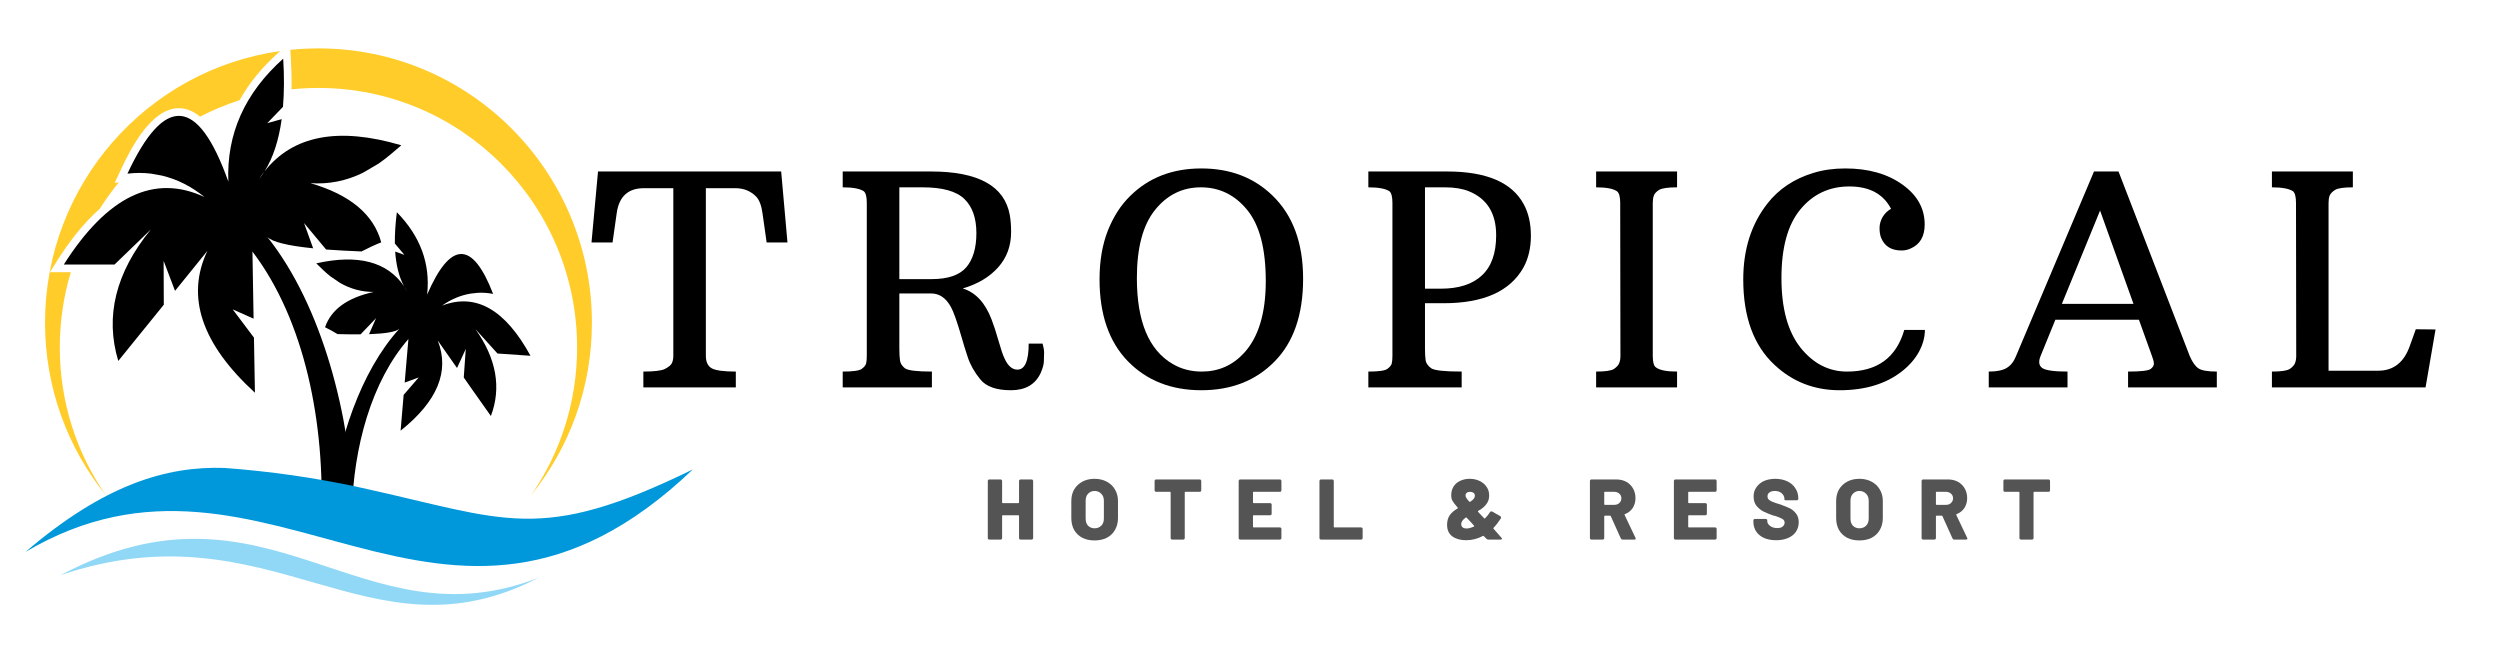 <svg xmlns="http://www.w3.org/2000/svg" xmlns:xlink="http://www.w3.org/1999/xlink" width="240" zoomAndPan="magnify" viewBox="0 0 180 48" height="64" preserveAspectRatio="xMidYMid meet" version="1.0"><defs><g/><clipPath id="f087337756"><path d="M 4 38 L 39 38 L 39 43.574 L 4 43.574 Z M 4 38 " clip-rule="nonzero"/></clipPath><clipPath id="b538a158d9"><path d="M 3 3.457 L 21 3.457 L 21 36 L 3 36 Z M 3 3.457 " clip-rule="nonzero"/></clipPath><clipPath id="a1965c0092"><path d="M 20 3.457 L 43 3.457 L 43 36 L 20 36 Z M 20 3.457 " clip-rule="nonzero"/></clipPath><clipPath id="b05fd14ab8"><path d="M 1.836 33 L 49.887 33 L 49.887 41 L 1.836 41 Z M 1.836 33 " clip-rule="nonzero"/></clipPath></defs><path fill="#000000" d="M 29.094 20.609 C 29.176 20.734 29.258 20.863 29.332 20.996 C 29.246 20.875 29.168 20.746 29.094 20.609 Z M 23.844 36.258 C 24.199 36.57 24.52 36.758 24.801 36.832 C 25 36.883 25.18 36.871 25.34 36.801 C 25.449 32.23 26.738 27.461 29.406 24.41 L 29.137 27.547 L 30.148 27.176 L 29.062 28.43 L 28.844 31.008 C 31.5 28.891 32.391 26.727 31.516 24.516 L 32.906 26.496 L 33.535 25.125 L 33.391 27.18 L 34.082 28.168 L 34.406 28.625 L 35.344 29.953 C 36.113 27.91 35.742 25.824 34.23 23.695 L 35.82 25.453 L 38.195 25.617 C 36.375 22.273 34.246 21.07 31.82 22.008 C 32.457 21.555 33.156 21.262 33.875 21.141 L 34.406 21.082 C 34.77 21.062 35.137 21.09 35.504 21.16 C 34.02 17.312 32.434 17.332 30.754 21.211 C 30.996 18.992 30.27 17.016 28.574 15.281 C 28.469 16.102 28.422 16.855 28.43 17.535 L 29.117 18.352 L 28.453 18.113 C 28.523 19.121 28.734 19.957 29.094 20.613 C 27.879 18.84 25.773 18.289 22.77 18.961 C 23.094 19.277 23.434 19.617 23.781 19.891 L 24.484 20.371 C 25.242 20.805 26.047 21.02 26.906 21.02 C 25.012 21.434 23.844 22.281 23.402 23.562 C 23.68 23.695 23.98 23.859 24.301 24.055 C 24.852 24.07 25.41 24.078 25.961 24.074 L 27.078 22.906 L 26.57 24.062 C 27.781 24.02 28.508 23.891 28.754 23.672 C 25.961 26.73 24.281 31.824 23.84 36.258 Z M 23.844 36.258 " fill-opacity="1" fill-rule="evenodd"/><g clip-path="url(#f087337756)"><path fill="#91d8f7" d="M 38.781 41.594 C 25.914 46.617 19.32 33.473 4.363 41.41 C 19.559 36.27 26.496 47.969 38.781 41.594 Z M 38.781 41.594 " fill-opacity="1" fill-rule="evenodd"/></g><path fill="#000000" d="M 19.047 12.332 C 18.906 12.512 18.77 12.699 18.641 12.898 C 18.785 12.723 18.918 12.531 19.047 12.332 Z M 25.465 36.836 C 24.887 37.27 24.383 37.527 23.945 37.609 C 23.633 37.664 23.359 37.633 23.121 37.508 C 23.426 30.5 21.945 23.066 18.176 18.113 L 18.258 22.945 L 16.754 22.273 L 18.285 24.309 L 18.355 28.277 C 14.508 24.754 13.367 21.348 14.934 18.059 L 12.602 20.941 L 11.781 18.781 L 11.793 21.941 L 10.629 23.379 L 10.086 24.047 L 8.516 25.988 C 7.547 22.777 8.328 19.621 10.863 16.52 L 8.246 19.047 L 4.594 19.047 C 7.73 14.113 11.109 12.496 14.723 14.188 C 13.797 13.43 12.758 12.906 11.668 12.645 L 10.863 12.5 C 10.305 12.434 9.738 12.434 9.176 12.504 C 11.844 6.77 14.266 6.961 16.441 13.078 C 16.301 9.652 17.621 6.703 20.391 4.223 C 20.469 5.492 20.461 6.648 20.375 7.691 L 19.242 8.867 L 20.281 8.578 C 20.07 10.113 19.66 11.367 19.047 12.336 C 21.086 9.746 24.367 9.121 28.895 10.461 C 28.367 10.918 27.812 11.398 27.25 11.785 L 26.121 12.445 C 24.922 13.031 23.664 13.277 22.352 13.188 C 25.207 14.02 26.906 15.438 27.449 17.449 C 27.012 17.621 26.539 17.84 26.027 18.105 C 25.176 18.07 24.328 18.027 23.48 17.965 L 21.891 16.059 L 22.547 17.879 C 20.699 17.691 19.598 17.418 19.246 17.059 C 23.207 22.031 25.25 30 25.469 36.836 Z M 25.465 36.836 " fill-opacity="1" fill-rule="evenodd"/><g clip-path="url(#b538a158d9)"><path fill="#ffcc29" d="M 4.305 25.016 C 4.305 23.133 4.582 21.312 5.098 19.598 L 3.59 19.598 L 4.129 18.75 C 4.945 17.465 5.965 16.102 7.188 15.027 C 7.602 14.367 8.059 13.734 8.555 13.133 L 8.258 13.172 L 8.676 12.27 C 9.391 10.73 10.918 7.707 12.961 7.793 C 13.492 7.812 13.973 8.043 14.402 8.398 C 15.309 7.93 16.262 7.531 17.25 7.215 C 17.961 5.934 18.914 4.805 20.027 3.809 L 20.18 3.676 C 10.605 5.016 3.242 13.262 3.242 23.234 C 3.242 27.938 4.879 32.258 7.613 35.648 C 5.527 32.629 4.305 28.965 4.305 25.016 Z M 4.305 25.016 " fill-opacity="1" fill-rule="evenodd"/></g><g clip-path="url(#a1965c0092)"><path fill="#ffcc29" d="M 22.93 6.332 C 33.215 6.332 41.551 14.699 41.551 25.016 C 41.551 28.969 40.332 32.629 38.246 35.648 C 40.98 32.258 42.617 27.941 42.617 23.238 C 42.617 12.328 33.801 3.484 22.93 3.484 C 22.246 3.484 21.57 3.52 20.906 3.586 L 20.941 4.191 C 20.984 4.934 21.004 5.684 20.988 6.434 C 21.625 6.367 22.273 6.332 22.93 6.332 Z M 22.93 6.332 " fill-opacity="1" fill-rule="evenodd"/></g><g clip-path="url(#b05fd14ab8)"><path fill="#0098da" d="M 25.738 35.055 C 22.629 34.391 19.438 33.934 16.164 33.691 C 11.98 33.551 7.496 34.891 1.836 39.738 C 19.379 29.375 31.758 51.098 49.887 33.797 C 38.832 39.203 36.441 37.406 26.066 35.129 C 25.957 35.105 25.848 35.078 25.738 35.059 Z M 25.738 35.055 " fill-opacity="1" fill-rule="evenodd"/></g><g fill="#000000" fill-opacity="1"><g transform="translate(42.51, 27.894)"><g><path d="M 3.812 -1.141 C 4.594 -1.141 5.109 -1.203 5.359 -1.328 C 5.617 -1.461 5.785 -1.598 5.859 -1.734 C 5.93 -1.879 5.969 -2.055 5.969 -2.266 L 5.969 -14.344 L 3.844 -14.344 C 2.707 -14.344 2.055 -13.738 1.891 -12.531 L 1.594 -10.438 L 0.078 -10.438 L 0.547 -15.547 L 13.734 -15.547 L 14.188 -10.438 L 12.688 -10.438 L 12.391 -12.531 C 12.316 -13.094 12.164 -13.492 11.938 -13.734 C 11.539 -14.141 11.039 -14.344 10.438 -14.344 L 8.312 -14.344 L 8.312 -2.266 C 8.312 -1.836 8.453 -1.539 8.734 -1.375 C 9.023 -1.219 9.602 -1.141 10.469 -1.141 L 10.469 0 L 3.812 0 Z M 3.812 -1.141 "/></g></g></g><g fill="#000000" fill-opacity="1"><g transform="translate(59.925, 27.894)"><g><path d="M 13.328 -1.281 C 13.867 -1.281 14.141 -1.906 14.141 -3.156 L 15.141 -3.156 C 15.211 -2.906 15.25 -2.688 15.25 -2.5 C 15.25 -2.312 15.242 -2.109 15.234 -1.891 C 15.234 -1.672 15.156 -1.383 15 -1.031 C 14.613 -0.207 13.898 0.203 12.859 0.203 C 11.816 0.203 11.082 -0.055 10.656 -0.578 C 10.227 -1.109 9.926 -1.645 9.75 -2.188 C 9.57 -2.727 9.426 -3.203 9.312 -3.609 C 8.988 -4.723 8.734 -5.445 8.547 -5.781 C 8.191 -6.438 7.711 -6.766 7.109 -6.766 L 4.828 -6.766 L 4.828 -2.797 C 4.828 -2.441 4.844 -2.156 4.875 -1.938 C 4.906 -1.727 5.023 -1.539 5.234 -1.375 C 5.453 -1.219 6.098 -1.141 7.172 -1.141 L 7.172 0 L 0.75 0 L 0.75 -1.141 C 1.477 -1.141 1.93 -1.203 2.109 -1.328 C 2.297 -1.461 2.406 -1.598 2.438 -1.734 C 2.469 -1.879 2.484 -2.055 2.484 -2.266 L 2.484 -13.281 C 2.484 -13.727 2.41 -14.008 2.266 -14.125 C 1.984 -14.312 1.477 -14.406 0.75 -14.406 L 0.75 -15.547 L 7.109 -15.547 C 10.516 -15.547 12.406 -14.5 12.781 -12.406 C 12.844 -12.051 12.875 -11.645 12.875 -11.188 C 12.875 -10.188 12.562 -9.336 11.938 -8.641 C 11.312 -7.941 10.461 -7.438 9.391 -7.125 C 10.316 -6.844 11.008 -6.098 11.469 -4.891 C 11.625 -4.492 11.789 -3.984 11.969 -3.359 C 12.145 -2.734 12.289 -2.305 12.406 -2.078 C 12.645 -1.547 12.953 -1.281 13.328 -1.281 Z M 7.141 -7.797 C 8.316 -7.797 9.148 -8.078 9.641 -8.641 C 10.129 -9.211 10.375 -10.035 10.375 -11.109 C 10.375 -12.191 10.086 -13.008 9.516 -13.562 C 8.941 -14.125 7.938 -14.406 6.5 -14.406 L 4.828 -14.406 L 4.828 -7.797 Z M 7.141 -7.797 "/></g></g></g><g fill="#000000" fill-opacity="1"><g transform="translate(78.355, 27.894)"><g><path d="M 0.812 -7.781 C 0.812 -9.094 1.008 -10.258 1.406 -11.281 C 1.812 -12.301 2.352 -13.141 3.031 -13.797 C 4.363 -15.109 6.066 -15.766 8.141 -15.766 C 10.211 -15.766 11.914 -15.117 13.25 -13.828 C 14.727 -12.41 15.469 -10.41 15.469 -7.828 C 15.469 -5.242 14.785 -3.258 13.422 -1.875 C 12.066 -0.488 10.305 0.203 8.141 0.203 C 5.973 0.203 4.207 -0.492 2.844 -1.891 C 1.488 -3.297 0.812 -5.258 0.812 -7.781 Z M 8.172 -1.141 C 9.379 -1.141 10.395 -1.586 11.219 -2.484 C 12.258 -3.617 12.781 -5.344 12.781 -7.656 C 12.781 -9.977 12.336 -11.68 11.453 -12.766 C 10.566 -13.859 9.453 -14.406 8.109 -14.406 C 6.773 -14.406 5.672 -13.859 4.797 -12.766 C 3.93 -11.68 3.5 -10.051 3.5 -7.875 C 3.5 -4.75 4.359 -2.688 6.078 -1.688 C 6.703 -1.32 7.398 -1.141 8.172 -1.141 Z M 8.172 -1.141 "/></g></g></g><g fill="#000000" fill-opacity="1"><g transform="translate(97.771, 27.894)"><g><path d="M 0.75 -1.141 C 1.477 -1.141 1.93 -1.203 2.109 -1.328 C 2.297 -1.461 2.406 -1.598 2.438 -1.734 C 2.469 -1.879 2.484 -2.055 2.484 -2.266 L 2.484 -13.281 C 2.484 -13.727 2.41 -14.008 2.266 -14.125 C 1.984 -14.312 1.477 -14.406 0.75 -14.406 L 0.75 -15.547 L 6.422 -15.547 C 9.254 -15.547 11.094 -14.758 11.938 -13.188 C 12.281 -12.562 12.453 -11.805 12.453 -10.922 C 12.453 -10.047 12.273 -9.285 11.922 -8.641 C 10.961 -6.922 9.047 -6.062 6.172 -6.062 C 6.047 -6.062 5.914 -6.062 5.781 -6.062 L 4.828 -6.062 L 4.828 -2.797 C 4.828 -2.441 4.844 -2.156 4.875 -1.938 C 4.914 -1.727 5.051 -1.539 5.281 -1.375 C 5.52 -1.219 6.25 -1.141 7.469 -1.141 L 7.469 0 L 0.75 0 Z M 5.969 -7.109 C 7.258 -7.109 8.242 -7.426 8.922 -8.062 C 9.609 -8.695 9.953 -9.66 9.953 -10.953 C 9.953 -12.535 9.297 -13.594 7.984 -14.125 C 7.516 -14.312 6.941 -14.406 6.266 -14.406 L 4.828 -14.406 L 4.828 -7.109 Z M 5.969 -7.109 "/></g></g></g><g fill="#000000" fill-opacity="1"><g transform="translate(114.077, 27.894)"><g><path d="M 0.844 -1.141 C 1.5 -1.141 1.926 -1.203 2.125 -1.328 C 2.32 -1.461 2.445 -1.598 2.5 -1.734 C 2.562 -1.879 2.594 -2.055 2.594 -2.266 L 2.578 -13.281 C 2.578 -13.727 2.5 -14.008 2.344 -14.125 C 2.07 -14.312 1.57 -14.406 0.844 -14.406 L 0.844 -15.547 L 6.672 -15.547 L 6.672 -14.406 C 6.016 -14.406 5.582 -14.344 5.375 -14.219 C 5.176 -14.094 5.051 -13.957 5 -13.812 C 4.945 -13.664 4.922 -13.488 4.922 -13.281 L 4.922 -2.266 C 4.922 -1.816 5 -1.539 5.156 -1.438 C 5.426 -1.238 5.93 -1.141 6.672 -1.141 L 6.672 0 L 0.844 0 Z M 0.844 -1.141 "/></g></g></g><g fill="#000000" fill-opacity="1"><g transform="translate(124.702, 27.894)"><g><path d="M 8.281 -1.141 C 10.457 -1.141 11.832 -2.141 12.406 -4.141 L 13.891 -4.141 C 13.891 -3.609 13.742 -3.078 13.453 -2.547 C 13.16 -2.023 12.754 -1.562 12.234 -1.156 C 11.078 -0.25 9.582 0.203 7.75 0.203 C 5.926 0.203 4.363 -0.406 3.062 -1.625 C 1.562 -3.02 0.812 -5.07 0.812 -7.781 C 0.812 -9.938 1.391 -11.754 2.547 -13.234 C 3.367 -14.285 4.469 -15.02 5.844 -15.438 C 6.539 -15.656 7.312 -15.766 8.156 -15.766 C 9.82 -15.766 11.191 -15.379 12.266 -14.609 C 13.336 -13.848 13.875 -12.891 13.875 -11.734 C 13.875 -10.867 13.535 -10.289 12.859 -10 C 12.66 -9.906 12.441 -9.859 12.203 -9.859 C 11.473 -9.859 10.984 -10.164 10.734 -10.781 C 10.66 -10.977 10.625 -11.207 10.625 -11.469 C 10.625 -11.738 10.695 -12.004 10.844 -12.266 C 11 -12.523 11.203 -12.723 11.453 -12.859 C 10.898 -13.93 9.898 -14.469 8.453 -14.469 C 7.004 -14.469 5.828 -13.914 4.922 -12.812 C 4.016 -11.719 3.562 -10.07 3.562 -7.875 C 3.562 -5.688 4.02 -4.016 4.938 -2.859 C 5.863 -1.711 6.977 -1.141 8.281 -1.141 Z M 8.281 -1.141 "/></g></g></g><g fill="#000000" fill-opacity="1"><g transform="translate(143.299, 27.894)"><g><path d="M -0.109 -1.141 C 0.461 -1.141 0.895 -1.227 1.188 -1.406 C 1.477 -1.582 1.703 -1.867 1.859 -2.266 L 7.469 -15.547 L 9.234 -15.547 L 14.359 -2.266 C 14.547 -1.828 14.754 -1.531 14.984 -1.375 C 15.211 -1.219 15.656 -1.141 16.312 -1.141 L 16.312 0 L 9.922 0 L 9.922 -1.141 C 10.836 -1.141 11.379 -1.203 11.547 -1.328 C 11.711 -1.453 11.789 -1.586 11.781 -1.734 C 11.77 -1.879 11.723 -2.055 11.641 -2.266 L 10.703 -4.875 L 4.688 -4.875 L 3.625 -2.266 C 3.457 -1.859 3.5 -1.566 3.75 -1.391 C 4.008 -1.223 4.613 -1.141 5.562 -1.141 L 5.562 0 L -0.109 0 Z M 10.312 -6.016 L 7.906 -12.734 L 5.156 -6.016 Z M 10.312 -6.016 "/></g></g></g><g fill="#000000" fill-opacity="1"><g transform="translate(162.828, 27.894)"><g><path d="M 0.75 -1.141 C 1.406 -1.141 1.832 -1.203 2.031 -1.328 C 2.227 -1.461 2.352 -1.598 2.406 -1.734 C 2.469 -1.879 2.5 -2.055 2.5 -2.266 L 2.484 -13.281 C 2.484 -13.727 2.41 -14.008 2.266 -14.125 C 1.984 -14.312 1.477 -14.406 0.75 -14.406 L 0.75 -15.547 L 6.578 -15.547 L 6.578 -14.406 C 5.922 -14.406 5.492 -14.344 5.297 -14.219 C 5.098 -14.094 4.969 -13.957 4.906 -13.812 C 4.852 -13.664 4.828 -13.488 4.828 -13.281 L 4.828 -1.203 L 8.406 -1.203 C 9.508 -1.203 10.27 -1.805 10.688 -3.016 L 11.109 -4.188 L 12.531 -4.172 L 11.812 0 L 0.75 0 Z M 0.75 -1.141 "/></g></g></g><g fill="#545454" fill-opacity="1"><g transform="translate(70.824, 38.849)"><g><path d="M 2.547 -4.203 C 2.547 -4.242 2.555 -4.273 2.578 -4.297 C 2.598 -4.316 2.625 -4.328 2.656 -4.328 L 3.453 -4.328 C 3.484 -4.328 3.508 -4.316 3.531 -4.297 C 3.551 -4.273 3.562 -4.242 3.562 -4.203 L 3.562 -0.109 C 3.562 -0.078 3.551 -0.051 3.531 -0.031 C 3.508 -0.008 3.484 0 3.453 0 L 2.656 0 C 2.625 0 2.598 -0.008 2.578 -0.031 C 2.555 -0.051 2.547 -0.078 2.547 -0.109 L 2.547 -1.703 C 2.547 -1.734 2.531 -1.75 2.5 -1.75 L 1.375 -1.75 C 1.344 -1.75 1.328 -1.734 1.328 -1.703 L 1.328 -0.109 C 1.328 -0.078 1.316 -0.051 1.297 -0.031 C 1.273 -0.008 1.25 0 1.219 0 L 0.406 0 C 0.375 0 0.348 -0.008 0.328 -0.031 C 0.305 -0.051 0.297 -0.078 0.297 -0.109 L 0.297 -4.203 C 0.297 -4.242 0.305 -4.273 0.328 -4.297 C 0.348 -4.316 0.375 -4.328 0.406 -4.328 L 1.219 -4.328 C 1.25 -4.328 1.273 -4.316 1.297 -4.297 C 1.316 -4.273 1.328 -4.242 1.328 -4.203 L 1.328 -2.672 C 1.328 -2.641 1.344 -2.625 1.375 -2.625 L 2.5 -2.625 C 2.531 -2.625 2.547 -2.641 2.547 -2.672 Z M 2.547 -4.203 "/></g></g></g><g fill="#545454" fill-opacity="1"><g transform="translate(76.901, 38.849)"><g><path d="M 1.906 0.062 C 1.57 0.062 1.281 0 1.031 -0.125 C 0.781 -0.258 0.582 -0.445 0.438 -0.688 C 0.301 -0.938 0.234 -1.223 0.234 -1.547 L 0.234 -2.781 C 0.234 -3.094 0.301 -3.367 0.438 -3.609 C 0.582 -3.848 0.781 -4.035 1.031 -4.172 C 1.281 -4.305 1.57 -4.375 1.906 -4.375 C 2.238 -4.375 2.531 -4.305 2.781 -4.172 C 3.039 -4.035 3.238 -3.848 3.375 -3.609 C 3.52 -3.367 3.594 -3.094 3.594 -2.781 L 3.594 -1.547 C 3.594 -1.223 3.52 -0.938 3.375 -0.688 C 3.238 -0.445 3.039 -0.258 2.781 -0.125 C 2.531 0 2.238 0.062 1.906 0.062 Z M 1.906 -0.812 C 2.102 -0.812 2.266 -0.875 2.391 -1 C 2.516 -1.125 2.578 -1.297 2.578 -1.516 L 2.578 -2.797 C 2.578 -3.004 2.516 -3.172 2.391 -3.297 C 2.266 -3.43 2.102 -3.5 1.906 -3.5 C 1.719 -3.5 1.562 -3.43 1.438 -3.297 C 1.32 -3.172 1.266 -3.004 1.266 -2.797 L 1.266 -1.516 C 1.266 -1.297 1.32 -1.125 1.438 -1 C 1.562 -0.875 1.719 -0.812 1.906 -0.812 Z M 1.906 -0.812 "/></g></g></g><g fill="#545454" fill-opacity="1"><g transform="translate(82.99, 38.849)"><g><path d="M 3.391 -4.328 C 3.422 -4.328 3.445 -4.316 3.469 -4.297 C 3.488 -4.273 3.5 -4.242 3.5 -4.203 L 3.5 -3.547 C 3.5 -3.516 3.488 -3.488 3.469 -3.469 C 3.445 -3.445 3.422 -3.438 3.391 -3.438 L 2.359 -3.438 C 2.328 -3.438 2.312 -3.422 2.312 -3.391 L 2.312 -0.109 C 2.312 -0.078 2.301 -0.051 2.281 -0.031 C 2.258 -0.008 2.234 0 2.203 0 L 1.406 0 C 1.375 0 1.348 -0.008 1.328 -0.031 C 1.305 -0.051 1.297 -0.078 1.297 -0.109 L 1.297 -3.391 C 1.297 -3.422 1.281 -3.438 1.25 -3.438 L 0.25 -3.438 C 0.219 -3.438 0.191 -3.445 0.172 -3.469 C 0.148 -3.488 0.141 -3.516 0.141 -3.547 L 0.141 -4.203 C 0.141 -4.242 0.148 -4.273 0.172 -4.297 C 0.191 -4.316 0.219 -4.328 0.25 -4.328 Z M 3.391 -4.328 "/></g></g></g><g fill="#545454" fill-opacity="1"><g transform="translate(88.887, 38.849)"><g><path d="M 3.375 -3.562 C 3.375 -3.52 3.363 -3.488 3.344 -3.469 C 3.32 -3.445 3.297 -3.438 3.266 -3.438 L 1.375 -3.438 C 1.344 -3.438 1.328 -3.426 1.328 -3.406 L 1.328 -2.672 C 1.328 -2.641 1.344 -2.625 1.375 -2.625 L 2.562 -2.625 C 2.594 -2.625 2.617 -2.613 2.641 -2.594 C 2.66 -2.57 2.672 -2.547 2.672 -2.516 L 2.672 -1.859 C 2.672 -1.828 2.66 -1.801 2.641 -1.781 C 2.617 -1.758 2.594 -1.75 2.562 -1.75 L 1.375 -1.75 C 1.344 -1.75 1.328 -1.734 1.328 -1.703 L 1.328 -0.922 C 1.328 -0.891 1.344 -0.875 1.375 -0.875 L 3.266 -0.875 C 3.297 -0.875 3.32 -0.863 3.344 -0.844 C 3.363 -0.82 3.375 -0.797 3.375 -0.766 L 3.375 -0.109 C 3.375 -0.078 3.363 -0.051 3.344 -0.031 C 3.32 -0.008 3.297 0 3.266 0 L 0.406 0 C 0.375 0 0.348 -0.008 0.328 -0.031 C 0.305 -0.051 0.297 -0.078 0.297 -0.109 L 0.297 -4.203 C 0.297 -4.242 0.305 -4.273 0.328 -4.297 C 0.348 -4.316 0.375 -4.328 0.406 -4.328 L 3.266 -4.328 C 3.297 -4.328 3.32 -4.316 3.344 -4.297 C 3.363 -4.273 3.375 -4.242 3.375 -4.203 Z M 3.375 -3.562 "/></g></g></g><g fill="#545454" fill-opacity="1"><g transform="translate(94.704, 38.849)"><g><path d="M 0.406 0 C 0.375 0 0.348 -0.008 0.328 -0.031 C 0.305 -0.051 0.297 -0.078 0.297 -0.109 L 0.297 -4.203 C 0.297 -4.242 0.305 -4.273 0.328 -4.297 C 0.348 -4.316 0.375 -4.328 0.406 -4.328 L 1.219 -4.328 C 1.25 -4.328 1.273 -4.316 1.297 -4.297 C 1.316 -4.273 1.328 -4.242 1.328 -4.203 L 1.328 -0.922 C 1.328 -0.891 1.344 -0.875 1.375 -0.875 L 3.297 -0.875 C 3.328 -0.875 3.352 -0.863 3.375 -0.844 C 3.395 -0.82 3.406 -0.797 3.406 -0.766 L 3.406 -0.109 C 3.406 -0.078 3.395 -0.051 3.375 -0.031 C 3.352 -0.008 3.328 0 3.297 0 Z M 0.406 0 "/></g></g></g><g fill="#545454" fill-opacity="1"><g transform="translate(100.497, 38.849)"><g/></g></g><g fill="#545454" fill-opacity="1"><g transform="translate(103.987, 38.849)"><g><path d="M 4.109 -0.141 C 4.141 -0.109 4.156 -0.082 4.156 -0.062 C 4.156 -0.02 4.125 0 4.062 0 L 3.172 0 C 3.117 0 3.07 -0.02 3.031 -0.062 L 2.844 -0.25 C 2.82 -0.27 2.805 -0.273 2.797 -0.266 C 2.398 -0.055 1.992 0.047 1.578 0.047 C 1.18 0.047 0.852 -0.039 0.594 -0.219 C 0.332 -0.406 0.203 -0.688 0.203 -1.062 C 0.203 -1.332 0.266 -1.562 0.391 -1.75 C 0.523 -1.938 0.711 -2.098 0.953 -2.234 C 0.984 -2.254 0.988 -2.273 0.969 -2.297 C 0.77 -2.523 0.641 -2.695 0.578 -2.812 C 0.523 -2.926 0.5 -3.047 0.5 -3.172 C 0.5 -3.41 0.551 -3.617 0.656 -3.797 C 0.77 -3.984 0.926 -4.125 1.125 -4.219 C 1.332 -4.32 1.566 -4.375 1.828 -4.375 C 2.098 -4.375 2.336 -4.32 2.547 -4.219 C 2.766 -4.113 2.93 -3.973 3.047 -3.797 C 3.172 -3.617 3.234 -3.41 3.234 -3.172 C 3.234 -2.922 3.16 -2.707 3.016 -2.531 C 2.879 -2.352 2.688 -2.195 2.438 -2.062 C 2.414 -2.039 2.414 -2.02 2.438 -2 L 2.531 -1.891 L 2.875 -1.531 C 2.895 -1.508 2.914 -1.508 2.938 -1.531 C 3.094 -1.688 3.211 -1.836 3.297 -1.984 C 3.316 -2.016 3.344 -2.031 3.375 -2.031 C 3.395 -2.031 3.422 -2.023 3.453 -2.016 L 4.031 -1.688 C 4.07 -1.656 4.094 -1.625 4.094 -1.594 C 4.094 -1.57 4.086 -1.551 4.078 -1.531 C 3.91 -1.27 3.734 -1.039 3.547 -0.844 C 3.523 -0.832 3.523 -0.812 3.547 -0.781 Z M 1.859 -3.438 C 1.754 -3.438 1.672 -3.41 1.609 -3.359 C 1.555 -3.316 1.531 -3.254 1.531 -3.172 C 1.531 -3.129 1.547 -3.078 1.578 -3.016 C 1.609 -2.961 1.68 -2.867 1.797 -2.734 C 1.816 -2.711 1.836 -2.707 1.859 -2.719 C 2.086 -2.852 2.203 -3 2.203 -3.156 C 2.203 -3.25 2.172 -3.316 2.109 -3.359 C 2.047 -3.41 1.961 -3.438 1.859 -3.438 Z M 1.766 -0.812 C 1.891 -0.844 2.016 -0.883 2.141 -0.938 C 2.16 -0.957 2.16 -0.977 2.141 -1 L 1.891 -1.281 L 1.609 -1.578 C 1.586 -1.598 1.57 -1.602 1.562 -1.594 C 1.332 -1.438 1.219 -1.273 1.219 -1.109 C 1.219 -1.016 1.254 -0.938 1.328 -0.875 C 1.398 -0.82 1.492 -0.797 1.609 -0.797 C 1.672 -0.797 1.723 -0.801 1.766 -0.812 Z M 1.766 -0.812 "/></g></g></g><g fill="#545454" fill-opacity="1"><g transform="translate(110.687, 38.849)"><g/></g></g><g fill="#545454" fill-opacity="1"><g transform="translate(114.177, 38.849)"><g><path d="M 2.641 0 C 2.586 0 2.547 -0.031 2.516 -0.094 L 1.797 -1.688 C 1.797 -1.707 1.781 -1.719 1.75 -1.719 L 1.375 -1.719 C 1.344 -1.719 1.328 -1.703 1.328 -1.672 L 1.328 -0.109 C 1.328 -0.078 1.316 -0.051 1.297 -0.031 C 1.273 -0.008 1.25 0 1.219 0 L 0.406 0 C 0.375 0 0.348 -0.008 0.328 -0.031 C 0.305 -0.051 0.297 -0.078 0.297 -0.109 L 0.297 -4.203 C 0.297 -4.242 0.305 -4.273 0.328 -4.297 C 0.348 -4.316 0.375 -4.328 0.406 -4.328 L 2.203 -4.328 C 2.473 -4.328 2.711 -4.27 2.922 -4.156 C 3.129 -4.039 3.289 -3.879 3.406 -3.672 C 3.52 -3.473 3.578 -3.242 3.578 -2.984 C 3.578 -2.711 3.508 -2.473 3.375 -2.266 C 3.238 -2.066 3.051 -1.922 2.812 -1.828 C 2.781 -1.816 2.773 -1.797 2.797 -1.766 L 3.578 -0.125 L 3.594 -0.078 C 3.594 -0.023 3.562 0 3.5 0 Z M 1.375 -3.438 C 1.344 -3.438 1.328 -3.426 1.328 -3.406 L 1.328 -2.547 C 1.328 -2.516 1.344 -2.5 1.375 -2.5 L 2.047 -2.5 C 2.191 -2.5 2.312 -2.539 2.406 -2.625 C 2.508 -2.719 2.562 -2.832 2.562 -2.969 C 2.562 -3.113 2.508 -3.227 2.406 -3.312 C 2.312 -3.395 2.191 -3.438 2.047 -3.438 Z M 1.375 -3.438 "/></g></g></g><g fill="#545454" fill-opacity="1"><g transform="translate(120.223, 38.849)"><g><path d="M 3.375 -3.562 C 3.375 -3.52 3.363 -3.488 3.344 -3.469 C 3.32 -3.445 3.297 -3.438 3.266 -3.438 L 1.375 -3.438 C 1.344 -3.438 1.328 -3.426 1.328 -3.406 L 1.328 -2.672 C 1.328 -2.641 1.344 -2.625 1.375 -2.625 L 2.562 -2.625 C 2.594 -2.625 2.617 -2.613 2.641 -2.594 C 2.66 -2.57 2.672 -2.547 2.672 -2.516 L 2.672 -1.859 C 2.672 -1.828 2.66 -1.801 2.641 -1.781 C 2.617 -1.758 2.594 -1.75 2.562 -1.75 L 1.375 -1.75 C 1.344 -1.75 1.328 -1.734 1.328 -1.703 L 1.328 -0.922 C 1.328 -0.891 1.344 -0.875 1.375 -0.875 L 3.266 -0.875 C 3.297 -0.875 3.32 -0.863 3.344 -0.844 C 3.363 -0.82 3.375 -0.797 3.375 -0.766 L 3.375 -0.109 C 3.375 -0.078 3.363 -0.051 3.344 -0.031 C 3.32 -0.008 3.297 0 3.266 0 L 0.406 0 C 0.375 0 0.348 -0.008 0.328 -0.031 C 0.305 -0.051 0.297 -0.078 0.297 -0.109 L 0.297 -4.203 C 0.297 -4.242 0.305 -4.273 0.328 -4.297 C 0.348 -4.316 0.375 -4.328 0.406 -4.328 L 3.266 -4.328 C 3.297 -4.328 3.32 -4.316 3.344 -4.297 C 3.363 -4.273 3.375 -4.242 3.375 -4.203 Z M 3.375 -3.562 "/></g></g></g><g fill="#545454" fill-opacity="1"><g transform="translate(126.04, 38.849)"><g><path d="M 1.844 0.047 C 1.52 0.047 1.234 -0.004 0.984 -0.109 C 0.734 -0.223 0.539 -0.379 0.406 -0.578 C 0.27 -0.785 0.203 -1.023 0.203 -1.297 L 0.203 -1.375 C 0.203 -1.406 0.211 -1.43 0.234 -1.453 C 0.254 -1.473 0.281 -1.484 0.312 -1.484 L 1.094 -1.484 C 1.125 -1.484 1.148 -1.473 1.172 -1.453 C 1.191 -1.441 1.203 -1.426 1.203 -1.406 L 1.203 -1.328 C 1.203 -1.203 1.27 -1.086 1.406 -0.984 C 1.539 -0.879 1.711 -0.828 1.922 -0.828 C 2.098 -0.828 2.227 -0.863 2.312 -0.938 C 2.406 -1.02 2.453 -1.113 2.453 -1.219 C 2.453 -1.332 2.398 -1.422 2.297 -1.484 C 2.191 -1.547 2.016 -1.617 1.766 -1.703 L 1.625 -1.734 C 1.363 -1.828 1.133 -1.922 0.938 -2.016 C 0.738 -2.117 0.566 -2.258 0.422 -2.438 C 0.285 -2.613 0.219 -2.836 0.219 -3.109 C 0.219 -3.359 0.285 -3.578 0.422 -3.766 C 0.555 -3.961 0.738 -4.113 0.969 -4.219 C 1.207 -4.32 1.477 -4.375 1.781 -4.375 C 2.094 -4.375 2.375 -4.316 2.625 -4.203 C 2.883 -4.086 3.082 -3.922 3.219 -3.703 C 3.363 -3.492 3.438 -3.254 3.438 -2.984 L 3.438 -2.938 C 3.438 -2.906 3.426 -2.879 3.406 -2.859 C 3.383 -2.836 3.359 -2.828 3.328 -2.828 L 2.547 -2.828 C 2.516 -2.828 2.488 -2.832 2.469 -2.844 C 2.445 -2.852 2.438 -2.867 2.438 -2.891 L 2.438 -2.938 C 2.438 -3.082 2.375 -3.211 2.25 -3.328 C 2.125 -3.441 1.953 -3.5 1.734 -3.5 C 1.578 -3.5 1.453 -3.461 1.359 -3.391 C 1.266 -3.328 1.219 -3.234 1.219 -3.109 C 1.219 -3.023 1.242 -2.953 1.297 -2.891 C 1.359 -2.828 1.453 -2.77 1.578 -2.719 C 1.703 -2.664 1.891 -2.602 2.141 -2.531 C 2.422 -2.426 2.641 -2.336 2.797 -2.266 C 2.961 -2.191 3.113 -2.07 3.25 -1.906 C 3.395 -1.738 3.469 -1.52 3.469 -1.25 C 3.469 -0.988 3.398 -0.758 3.266 -0.562 C 3.129 -0.363 2.938 -0.211 2.688 -0.109 C 2.445 -0.004 2.164 0.047 1.844 0.047 Z M 1.844 0.047 "/></g></g></g><g fill="#545454" fill-opacity="1"><g transform="translate(131.969, 38.849)"><g><path d="M 1.906 0.062 C 1.57 0.062 1.281 0 1.031 -0.125 C 0.781 -0.258 0.582 -0.445 0.438 -0.688 C 0.301 -0.938 0.234 -1.223 0.234 -1.547 L 0.234 -2.781 C 0.234 -3.094 0.301 -3.367 0.438 -3.609 C 0.582 -3.848 0.781 -4.035 1.031 -4.172 C 1.281 -4.305 1.57 -4.375 1.906 -4.375 C 2.238 -4.375 2.531 -4.305 2.781 -4.172 C 3.039 -4.035 3.238 -3.848 3.375 -3.609 C 3.52 -3.367 3.594 -3.094 3.594 -2.781 L 3.594 -1.547 C 3.594 -1.223 3.52 -0.938 3.375 -0.688 C 3.238 -0.445 3.039 -0.258 2.781 -0.125 C 2.531 0 2.238 0.062 1.906 0.062 Z M 1.906 -0.812 C 2.102 -0.812 2.266 -0.875 2.391 -1 C 2.516 -1.125 2.578 -1.297 2.578 -1.516 L 2.578 -2.797 C 2.578 -3.004 2.516 -3.172 2.391 -3.297 C 2.266 -3.43 2.102 -3.5 1.906 -3.5 C 1.719 -3.5 1.562 -3.43 1.438 -3.297 C 1.32 -3.172 1.266 -3.004 1.266 -2.797 L 1.266 -1.516 C 1.266 -1.297 1.32 -1.125 1.438 -1 C 1.562 -0.875 1.719 -0.812 1.906 -0.812 Z M 1.906 -0.812 "/></g></g></g><g fill="#545454" fill-opacity="1"><g transform="translate(138.058, 38.849)"><g><path d="M 2.641 0 C 2.586 0 2.547 -0.031 2.516 -0.094 L 1.797 -1.688 C 1.797 -1.707 1.781 -1.719 1.75 -1.719 L 1.375 -1.719 C 1.344 -1.719 1.328 -1.703 1.328 -1.672 L 1.328 -0.109 C 1.328 -0.078 1.316 -0.051 1.297 -0.031 C 1.273 -0.008 1.25 0 1.219 0 L 0.406 0 C 0.375 0 0.348 -0.008 0.328 -0.031 C 0.305 -0.051 0.297 -0.078 0.297 -0.109 L 0.297 -4.203 C 0.297 -4.242 0.305 -4.273 0.328 -4.297 C 0.348 -4.316 0.375 -4.328 0.406 -4.328 L 2.203 -4.328 C 2.473 -4.328 2.711 -4.27 2.922 -4.156 C 3.129 -4.039 3.289 -3.879 3.406 -3.672 C 3.52 -3.473 3.578 -3.242 3.578 -2.984 C 3.578 -2.711 3.508 -2.473 3.375 -2.266 C 3.238 -2.066 3.051 -1.922 2.812 -1.828 C 2.781 -1.816 2.773 -1.797 2.797 -1.766 L 3.578 -0.125 L 3.594 -0.078 C 3.594 -0.023 3.562 0 3.5 0 Z M 1.375 -3.438 C 1.344 -3.438 1.328 -3.426 1.328 -3.406 L 1.328 -2.547 C 1.328 -2.516 1.344 -2.5 1.375 -2.5 L 2.047 -2.5 C 2.191 -2.5 2.312 -2.539 2.406 -2.625 C 2.508 -2.719 2.562 -2.832 2.562 -2.969 C 2.562 -3.113 2.508 -3.227 2.406 -3.312 C 2.312 -3.395 2.191 -3.438 2.047 -3.438 Z M 1.375 -3.438 "/></g></g></g><g fill="#545454" fill-opacity="1"><g transform="translate(144.103, 38.849)"><g><path d="M 3.391 -4.328 C 3.422 -4.328 3.445 -4.316 3.469 -4.297 C 3.488 -4.273 3.5 -4.242 3.5 -4.203 L 3.5 -3.547 C 3.5 -3.516 3.488 -3.488 3.469 -3.469 C 3.445 -3.445 3.422 -3.438 3.391 -3.438 L 2.359 -3.438 C 2.328 -3.438 2.312 -3.422 2.312 -3.391 L 2.312 -0.109 C 2.312 -0.078 2.301 -0.051 2.281 -0.031 C 2.258 -0.008 2.234 0 2.203 0 L 1.406 0 C 1.375 0 1.348 -0.008 1.328 -0.031 C 1.305 -0.051 1.297 -0.078 1.297 -0.109 L 1.297 -3.391 C 1.297 -3.422 1.281 -3.438 1.25 -3.438 L 0.25 -3.438 C 0.219 -3.438 0.191 -3.445 0.172 -3.469 C 0.148 -3.488 0.141 -3.516 0.141 -3.547 L 0.141 -4.203 C 0.141 -4.242 0.148 -4.273 0.172 -4.297 C 0.191 -4.316 0.219 -4.328 0.25 -4.328 Z M 3.391 -4.328 "/></g></g></g></svg>